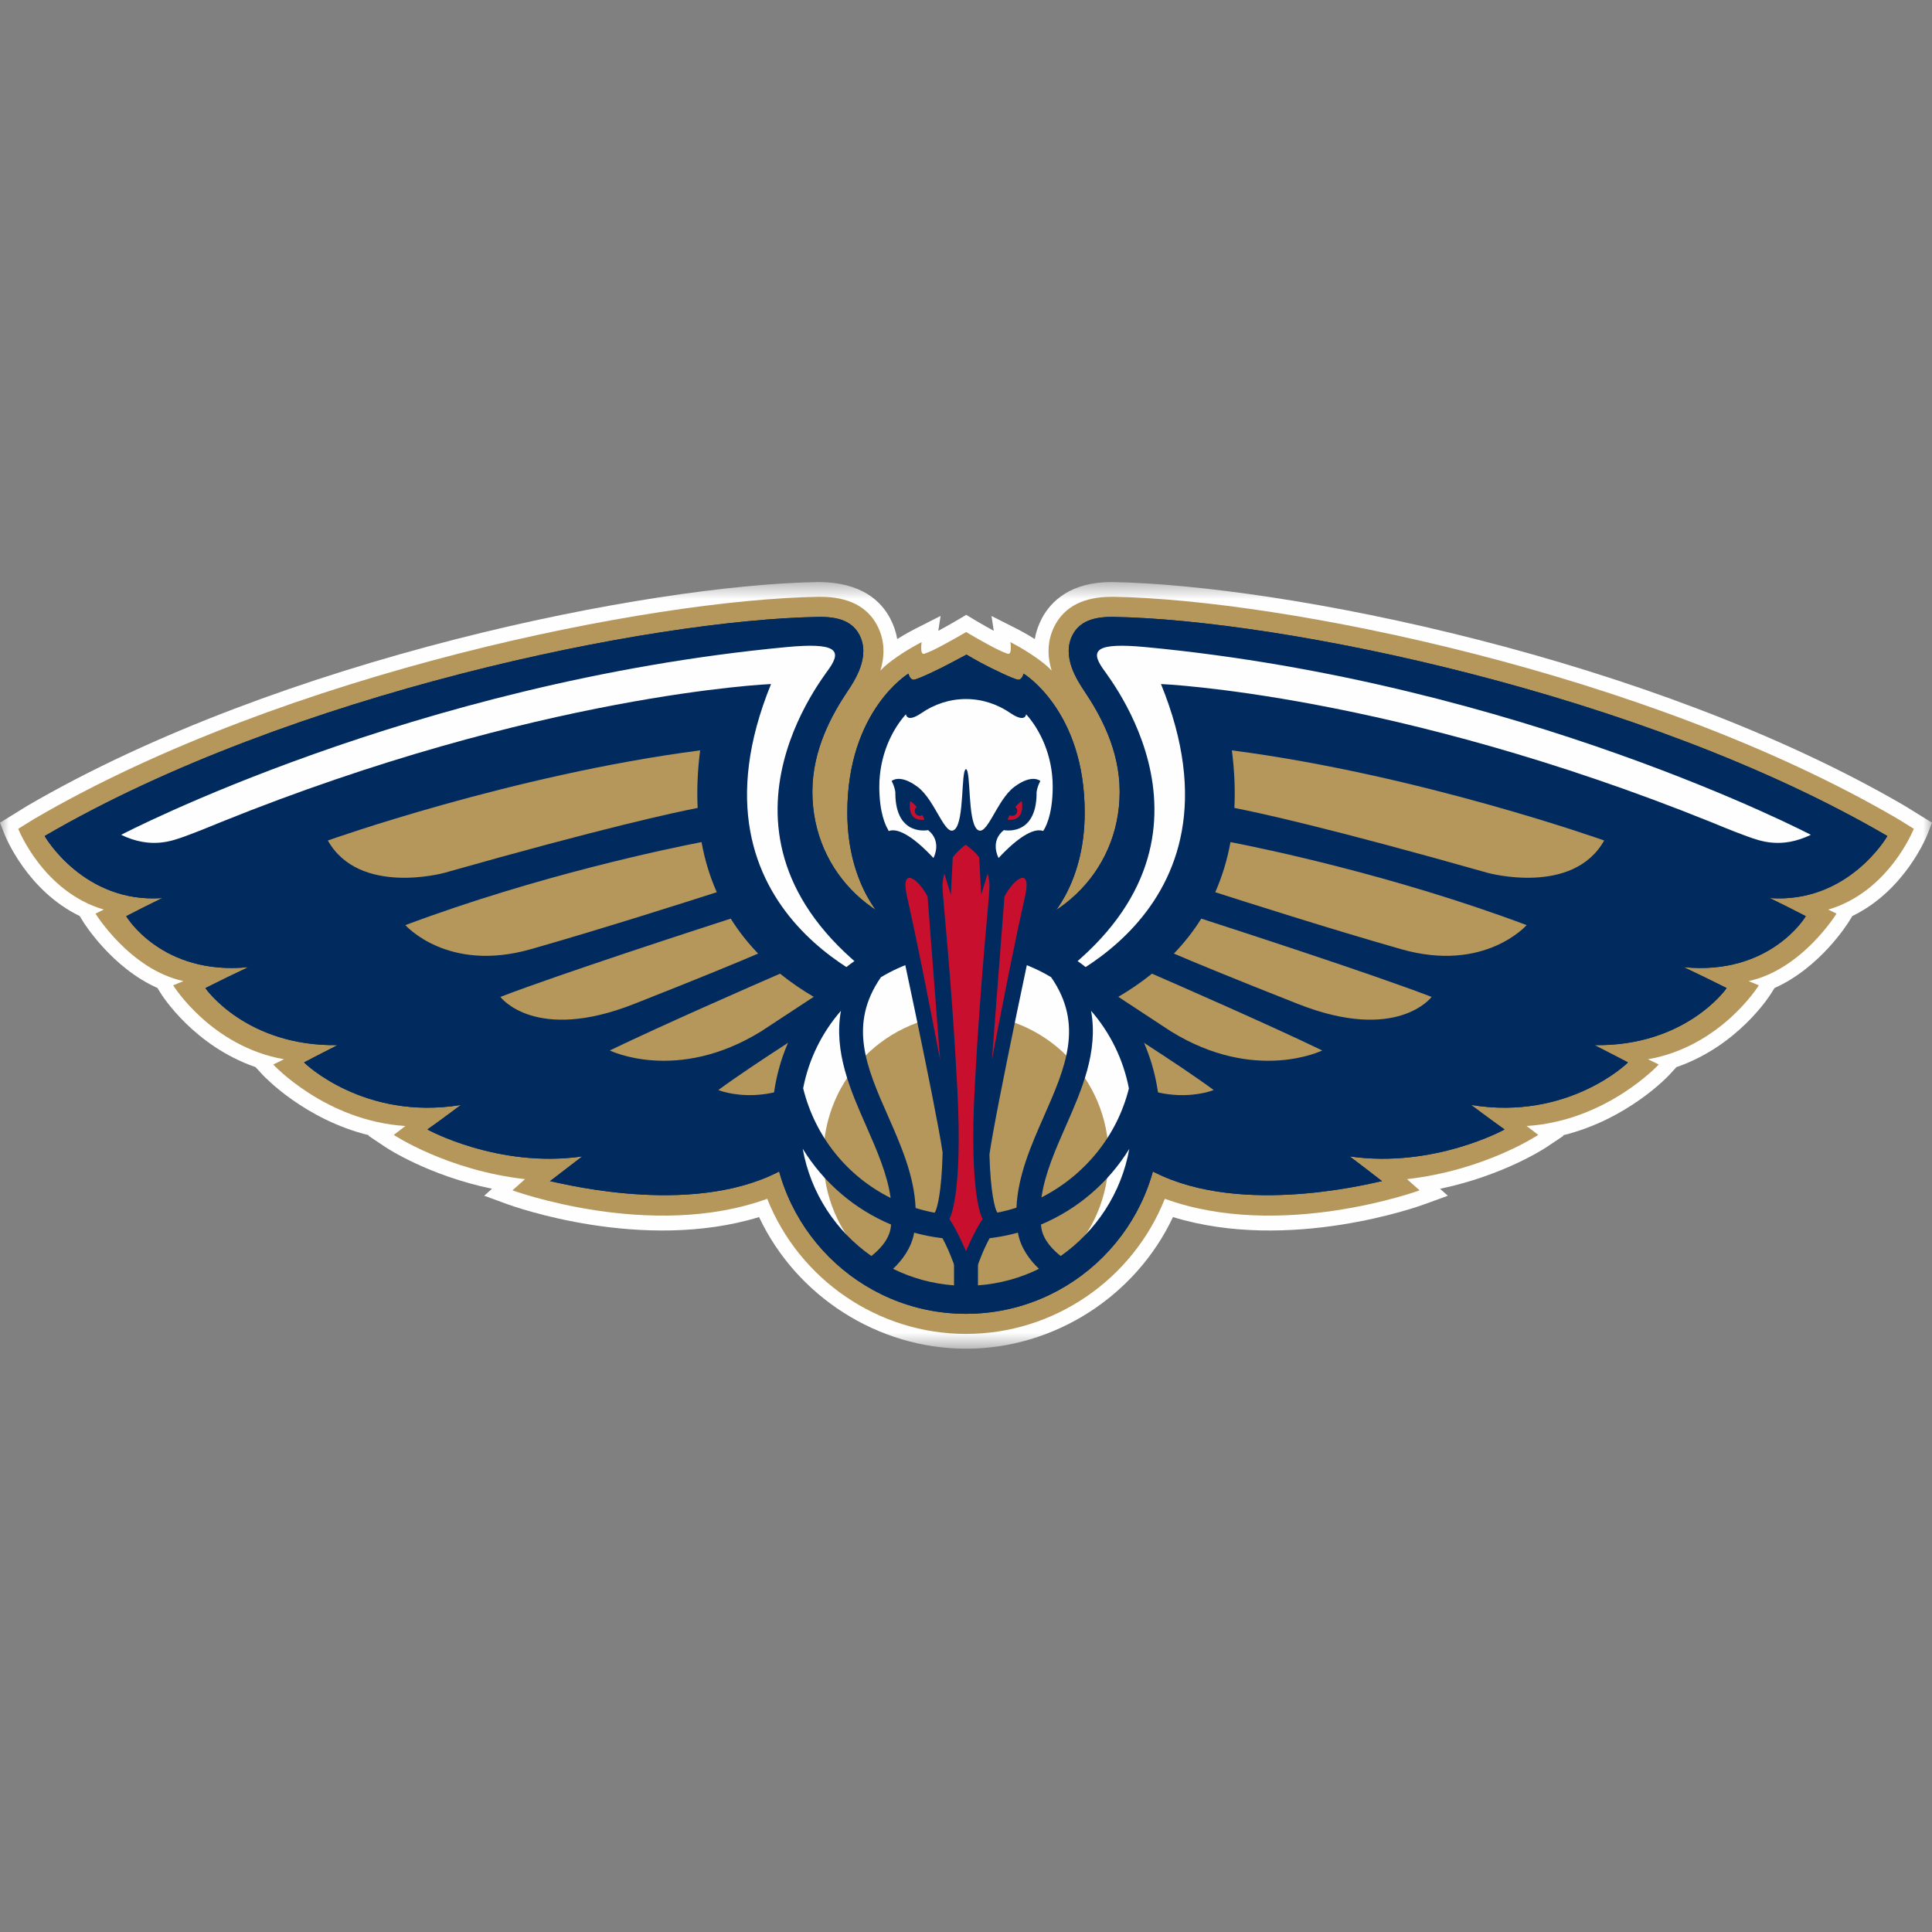 <svg width="108" height="108" viewBox="0 0 108 108" fill="none" xmlns="http://www.w3.org/2000/svg">
<rect x="0" y="0" width="108" height="108" fill="#808080" stroke="none"/>
<g clip-path="url(#clip0_2_2719)">
<mask id="mask0_2_2719" style="mask-type:alpha" maskUnits="userSpaceOnUse" x="0" y="32" width="109" height="44">
<path d="M0 75.393H108V32.536H0V75.393Z" fill="white"/>
</mask>
<g mask="url(#mask0_2_2719)">
<path d="M106.485 45.052C92.32 36.786 71.733 32.698 62.142 32.536C59.816 32.536 58.741 33.634 58.246 34.558C58.048 34.931 57.915 35.321 57.846 35.723C57.316 35.392 56.881 35.172 56.855 35.157L55.427 34.436L55.552 35.263C54.979 34.951 54.438 34.627 54.433 34.624L54.013 34.37L53.59 34.621C53.59 34.621 53.032 34.951 52.451 35.264L52.58 34.431L51.149 35.157C51.121 35.172 50.685 35.392 50.156 35.723C50.087 35.321 49.952 34.929 49.754 34.556C49.263 33.634 48.188 32.536 45.723 32.536C36.268 32.698 15.682 36.786 1.5 45.062L0 45.989L0.251 46.632C0.307 46.773 1.519 49.784 4.455 51.207L4.636 51.504C4.712 51.624 6.259 54.097 8.802 55.229L8.979 55.515C9.063 55.65 10.837 58.462 14.283 59.651L14.668 60.068C14.777 60.186 17.023 62.576 20.627 63.462L20.594 63.487L21.555 64.129C21.665 64.203 23.964 65.715 27.503 66.453L27.067 66.842L28.362 67.316C28.679 67.433 35.912 70.031 42.432 68.035C44.521 72.466 49.076 75.394 54.003 75.394C58.927 75.394 63.481 72.466 65.57 68.035C72.085 70.031 79.323 67.433 79.639 67.316L80.934 66.842L80.499 66.454C84.037 65.715 86.335 64.203 86.445 64.129L87.406 63.487L87.375 63.462C90.978 62.576 93.223 60.186 93.332 60.068L93.714 59.653C97.163 58.464 98.937 55.65 99.02 55.515L99.196 55.231C101.742 54.099 103.29 51.624 103.364 51.504L103.547 51.207C106.483 49.784 107.693 46.773 107.75 46.632L108 45.989L106.485 45.052V45.052Z" fill="#FEFEFE"/>
</g>
<path d="M106.983 46.33L106.069 45.764C92.022 37.568 71.628 33.52 62.265 33.362H62.142C60.602 33.362 59.535 33.895 58.975 34.945C58.502 35.838 58.556 36.732 58.787 37.49C58.625 37.305 58.391 37.109 58.136 36.921C57.376 36.346 56.482 35.894 56.482 35.894C56.482 35.894 56.599 36.633 56.327 36.543C56.2 36.503 56.043 36.435 55.87 36.356C55.11 35.991 54.009 35.331 54.009 35.331C54.009 35.331 52.891 35.991 52.133 36.356C51.96 36.435 51.801 36.503 51.674 36.543C51.402 36.633 51.521 35.894 51.521 35.894C51.521 35.894 50.627 36.346 49.866 36.921C49.61 37.109 49.376 37.305 49.215 37.49C49.445 36.732 49.501 35.838 49.026 34.945C48.466 33.895 47.399 33.362 45.859 33.362H45.736C36.373 33.52 15.979 37.568 1.934 45.764L1.019 46.33C1.019 46.33 2.397 49.846 5.801 50.846L5.338 51.071C5.338 51.071 7.262 54.195 10.253 54.844L9.681 55.081C9.681 55.081 11.79 58.493 15.877 59.214L15.273 59.506C15.273 59.506 18.19 62.662 22.663 62.944L22.013 63.441C22.013 63.441 24.977 65.418 29.348 65.915L28.646 66.541C28.646 66.541 36.396 69.378 42.887 67.013C44.677 71.52 49.078 74.567 53.999 74.567H54.002C58.924 74.567 63.324 71.52 65.114 67.013C71.605 69.378 79.356 66.541 79.356 66.541L78.653 65.915C83.024 65.418 85.988 63.441 85.988 63.441L85.339 62.944C89.812 62.662 92.726 59.506 92.726 59.506L92.125 59.214C96.212 58.493 98.319 55.081 98.319 55.081L97.748 54.844C100.739 54.195 102.663 51.071 102.663 51.071L102.2 50.846C105.604 49.846 106.983 46.33 106.983 46.33Z" fill="#B6975B"/>
<path d="M105.504 46.734C91.764 38.721 71.578 34.644 62.25 34.486C61.125 34.468 60.36 34.742 59.968 35.474C59.318 36.696 60.235 38.059 60.626 38.647C61.472 39.908 62.591 41.882 62.591 44.255C62.591 48.858 58.873 52.263 54.295 52.263C54.196 52.263 54.099 52.265 54.001 52.265C53.903 52.265 53.805 52.263 53.706 52.263C49.13 52.263 45.41 48.858 45.412 44.255C45.412 41.882 46.531 39.908 47.375 38.647C47.766 38.059 48.684 36.696 48.033 35.474C47.642 34.742 46.877 34.468 45.751 34.486C36.423 34.644 16.238 38.721 2.497 46.734C2.508 46.769 4.699 50.522 9.073 50.202C8.399 50.53 7.726 50.867 7.057 51.214C7.068 51.255 9.063 54.541 13.881 54.066C13.078 54.445 12.28 54.832 11.484 55.233C11.493 55.277 13.795 58.507 18.87 58.423C17.701 59.016 16.994 59.392 16.998 59.39C17.002 59.415 20.352 62.66 25.768 61.767C25.183 62.195 24.592 62.648 23.893 63.137C23.895 63.145 27.872 65.321 32.55 64.644C31.945 65.103 31.342 65.565 30.742 66.03C30.73 65.969 37.907 67.998 43.011 65.748C47.403 63.81 49.843 59.064 50.401 57.869C51.268 58.06 52.025 58.171 52.602 58.238C52.6 58.301 53.532 58.382 54.001 58.362C54.47 58.382 55.403 58.301 55.401 58.238C55.977 58.171 56.735 58.06 57.6 57.869C58.156 59.064 60.598 63.81 64.99 65.748C70.094 67.998 77.269 65.969 77.259 66.03C76.66 65.564 76.057 65.102 75.451 64.644C80.13 65.321 84.106 63.145 84.106 63.137C83.41 62.648 82.819 62.195 82.233 61.767C87.649 62.66 90.999 59.415 91.003 59.39C91.008 59.392 90.3 59.016 89.132 58.423C94.206 58.507 96.508 55.277 96.517 55.233C95.723 54.832 94.923 54.445 94.122 54.066C98.938 54.541 100.933 51.255 100.943 51.214C100.275 50.868 99.604 50.531 98.928 50.202C103.302 50.522 105.493 46.769 105.504 46.734Z" fill="#012B5F"/>
<path d="M50.047 55.445C50.047 55.445 37.767 51.33 43.102 38.238C43.102 38.238 30.121 38.778 12.325 45.966C12.325 45.966 11.077 46.486 10.35 46.747C9.621 47.007 8.45 47.473 6.772 46.667C6.772 46.667 23.048 38.149 43.96 36.173C46.716 35.913 47.081 36.33 46.352 37.372C45.755 38.225 38.288 47.737 50.047 55.445Z" fill="#FEFEFE"/>
<path d="M39.138 41.946C28.616 43.315 18.326 46.984 18.326 46.984C20.079 50.104 24.831 48.795 24.831 48.795C33.745 46.268 37.723 45.411 38.999 45.164C38.95 44.17 38.991 43.097 39.138 41.945V41.946ZM39.216 47.074C37.458 47.414 30.092 48.928 22.662 51.715C22.662 51.715 25.004 54.386 29.652 53.066C33.561 51.956 38.573 50.355 40.068 49.875C39.694 49.032 39.402 48.099 39.216 47.074ZM40.848 51.352C39.261 51.865 31.322 54.44 27.971 55.728C27.971 55.728 29.893 58.309 35.444 56.122C39.31 54.599 41.44 53.709 42.38 53.306C41.821 52.727 41.303 52.077 40.848 51.352ZM43.606 54.429C42.219 55.031 37.067 57.284 34.088 58.722C34.088 58.722 37.837 60.567 42.554 57.649L45.487 55.723C44.849 55.35 44.214 54.921 43.606 54.429ZM46.913 56.473C45.97 57.062 42.063 59.523 40.156 60.934C40.156 60.934 43.394 62.274 46.716 59.142C47.797 58.123 48.387 57.546 48.712 57.215C48.14 57.009 47.535 56.765 46.913 56.473Z" fill="#B6975B"/>
<path d="M57.955 55.445C57.955 55.445 70.235 51.33 64.899 38.238C64.899 38.238 77.881 38.778 95.675 45.966C95.675 45.966 96.923 46.486 97.652 46.747C98.381 47.007 99.551 47.473 101.228 46.667C101.228 46.667 84.952 38.149 64.042 36.173C61.284 35.913 60.921 36.33 61.648 37.372C62.247 38.225 69.714 47.737 57.955 55.445" fill="#FEFEFE"/>
<path d="M68.863 41.946C79.385 43.315 89.674 46.984 89.674 46.984C87.923 50.104 83.17 48.795 83.17 48.795C74.256 46.268 70.279 45.411 69.003 45.164C69.053 44.17 69.01 43.097 68.863 41.945V41.946ZM68.786 47.074C70.542 47.414 77.908 48.928 85.34 51.715C85.34 51.715 82.996 54.386 78.35 53.066C74.441 51.956 69.429 50.355 67.933 49.875C68.306 49.032 68.598 48.099 68.786 47.074ZM67.153 51.352C68.739 51.865 76.679 54.44 80.029 55.728C80.029 55.728 78.109 58.309 72.558 56.122C68.692 54.599 66.561 53.709 65.622 53.306C66.18 52.727 66.698 52.077 67.153 51.352H67.153ZM64.396 54.429C65.782 55.031 70.935 57.284 73.914 58.722C73.914 58.722 70.165 60.567 65.446 57.649L62.515 55.723C63.153 55.35 63.786 54.921 64.396 54.429ZM61.088 56.473C62.031 57.062 65.939 59.523 67.846 60.934C67.846 60.934 64.606 62.274 61.283 59.142C60.205 58.123 59.614 57.546 59.29 57.215C59.862 57.009 60.467 56.765 61.088 56.473Z" fill="#B6975B"/>
<path d="M64.056 62.592C64.056 68.154 59.555 72.662 54 72.662C48.446 72.662 43.945 68.154 43.945 62.592C43.945 57.033 48.446 52.524 54 52.524C59.555 52.524 64.056 57.033 64.056 62.592Z" fill="#FEFEFE"/>
<path d="M61.976 64.675C61.976 69.088 58.404 72.662 54.001 72.662C49.596 72.662 46.026 69.088 46.026 64.675C46.026 60.266 49.596 56.691 54.001 56.691C58.404 56.691 61.976 60.266 61.976 64.675Z" fill="#B6975B"/>
<path d="M59.293 70.211C58.889 69.894 58.315 69.333 58.213 68.64C58.203 68.579 58.198 68.518 58.19 68.455C60.234 67.597 61.961 66.118 63.128 64.223C62.688 66.694 61.271 68.828 59.293 70.211H59.293ZM44.872 64.215C46.039 66.115 47.766 67.595 49.813 68.455C49.805 68.518 49.8 68.579 49.79 68.642C49.686 69.337 49.114 69.896 48.71 70.211C46.728 68.828 45.311 66.691 44.872 64.215ZM47.009 56.504C46.595 58.796 47.544 60.957 48.415 62.932C49.02 64.309 49.6 65.629 49.787 66.966C47.393 65.77 45.574 63.58 44.897 60.835C45.212 59.197 45.957 57.712 47.009 56.504ZM56.82 67.511C56.131 67.732 55.41 67.877 54.67 67.932V53.335C56.157 53.442 57.547 53.899 58.759 54.627C60.599 57.288 59.562 59.663 58.36 62.391C57.639 64.028 56.901 65.712 56.82 67.511ZM54.67 69.274C55.438 69.228 56.184 69.104 56.901 68.907C57.051 69.771 57.583 70.457 58.078 70.928C57.036 71.443 55.885 71.764 54.67 71.852V69.274ZM51.102 68.907C51.82 69.104 52.565 69.228 53.33 69.274V71.852C52.116 71.764 50.966 71.443 49.924 70.928C50.42 70.457 50.952 69.771 51.102 68.907ZM49.244 54.627C50.455 53.899 51.846 53.442 53.33 53.335V67.932C52.59 67.881 51.871 67.74 51.183 67.528C51.107 65.722 50.365 64.035 49.642 62.391C48.438 59.663 47.403 57.288 49.244 54.627ZM63.106 60.843C62.437 63.53 60.599 65.724 58.22 66.935C58.411 65.608 58.986 64.297 59.587 62.932C60.457 60.955 61.407 58.795 60.991 56.504C62.046 57.715 62.791 59.202 63.106 60.843ZM54.001 51.74C48.026 51.74 43.164 56.609 43.164 62.593C43.164 68.576 48.026 73.443 54.001 73.443C59.977 73.443 64.839 68.576 64.839 62.593C64.839 56.609 59.977 51.74 54.001 51.74H54.001Z" fill="#012B5F"/>
<path d="M57.22 37.656C57.22 37.656 57.139 37.997 56.931 37.997C56.724 37.997 55.423 37.372 54.798 37.032C54.531 36.888 54.157 36.67 54.027 36.594C54.027 36.594 53.469 36.888 53.202 37.032C52.577 37.372 51.278 37.997 51.069 37.997C50.861 37.997 50.78 37.656 50.78 37.656C50.78 37.656 47.366 39.719 47.366 45.42C47.366 49.663 49.572 51.589 49.572 51.589L49.872 52.789H58.127L58.427 51.589C58.427 51.589 60.635 49.663 60.635 45.42C60.635 39.719 57.22 37.656 57.22 37.656Z" fill="#012B5F"/>
<path d="M58.847 43.979C58.847 42.218 58.132 40.782 57.36 39.926C57.36 39.926 57.334 40.432 56.493 39.869C55.767 39.369 54.913 39.077 53.997 39.077C53.075 39.077 52.219 39.37 51.492 39.872C50.681 40.425 50.642 39.927 50.642 39.927C49.872 40.782 49.154 42.218 49.154 43.979C49.154 45.443 49.512 46.162 49.638 46.368C50.361 48.232 52.04 49.539 53.997 49.539C55.929 49.539 57.591 48.26 58.329 46.426C58.372 46.367 58.847 45.665 58.847 43.979Z" fill="#FEFEFE"/>
<path d="M55.824 47.959C55.819 47.949 55.811 47.939 55.806 47.929C55.806 47.929 55.326 47.028 56.116 46.404C56.116 46.404 57.903 46.777 57.946 44.405C57.946 44.405 57.903 44.152 58.154 43.656C58.154 43.656 57.695 43.238 56.698 43.989C55.699 44.735 55.16 46.859 54.619 46.361C54.085 45.866 54.281 43.101 54.002 42.995H53.992C53.717 43.103 53.913 45.866 53.377 46.361C52.838 46.859 52.296 44.735 51.298 43.989C50.299 43.238 49.844 43.656 49.844 43.656C50.093 44.152 50.05 44.405 50.05 44.405C50.093 46.777 51.88 46.404 51.88 46.404C52.672 47.028 52.194 47.932 52.194 47.932C52.189 47.942 52.182 47.952 52.177 47.96C50.044 45.666 48.804 45.978 49.416 48.548C50.017 51.073 52.326 61.91 52.692 64.424C52.642 66.685 52.38 67.492 52.312 67.666L52.078 68.133L52.336 68.646C52.743 69.239 53.023 69.9 53.124 70.153L54.004 72.391L54.876 70.158C54.98 69.9 55.262 69.239 55.666 68.646L55.935 68.157L55.692 67.667C55.623 67.497 55.369 66.72 55.311 64.54C55.615 62.287 57.974 51.116 58.586 48.548C59.196 45.978 57.958 45.666 55.824 47.959Z" fill="#012B5F"/>
<path d="M52.554 59.257C51.788 55.225 51.184 52.241 50.696 50.077C50.325 48.425 51.318 49.085 51.852 50.118L52.554 59.257ZM55.447 59.257C56.214 55.225 56.818 52.241 57.306 50.077C57.676 48.425 56.684 49.085 56.15 50.118L55.447 59.257H55.447ZM51.343 45.599C51.193 45.557 51.102 45.401 51.147 45.247C51.163 45.189 51.199 45.143 51.244 45.105C51.143 44.993 51.026 44.879 50.884 44.778C50.884 44.778 50.635 45.945 51.676 45.82C51.676 45.82 51.639 45.716 51.562 45.567C51.498 45.605 51.42 45.618 51.343 45.599V45.599ZM57.115 44.778C56.974 44.879 56.856 44.993 56.756 45.105C56.802 45.143 56.838 45.189 56.857 45.249C56.898 45.401 56.807 45.557 56.657 45.599C56.58 45.618 56.502 45.607 56.439 45.569C56.362 45.714 56.326 45.82 56.326 45.82C57.366 45.945 57.115 44.778 57.115 44.778ZM54.488 60.753C54.818 54.524 55.314 50.111 55.314 49.559C55.314 49.365 55.292 49.111 55.21 48.833L54.849 50.018L54.737 47.924C54.556 47.689 54.308 47.455 53.995 47.23H53.975C53.663 47.455 53.444 47.689 53.261 47.924L53.154 50.018L52.79 48.832C52.709 49.111 52.686 49.365 52.686 49.559C52.686 50.111 53.181 54.524 53.51 60.753C53.842 66.984 53.07 68.143 53.07 68.143C53.517 68.79 54 69.942 54 69.942C54 69.942 54.483 68.79 54.93 68.143C54.93 68.143 54.158 66.984 54.488 60.753Z" fill="#C8102E"/>
<path d="M105.504 46.734C91.764 38.721 71.578 34.644 62.25 34.486C61.125 34.468 60.36 34.742 59.968 35.474C59.318 36.696 60.235 38.059 60.626 38.647C61.472 39.908 62.591 41.882 62.591 44.255C62.591 48.858 58.873 52.263 54.295 52.263C54.196 52.263 54.099 52.265 54.001 52.265C53.903 52.265 53.805 52.263 53.706 52.263C49.13 52.263 45.41 48.858 45.412 44.255C45.412 41.882 46.531 39.908 47.375 38.647C47.766 38.059 48.684 36.696 48.033 35.474C47.642 34.742 46.877 34.468 45.751 34.486C36.423 34.644 16.238 38.721 2.497 46.734C2.508 46.769 4.699 50.522 9.073 50.202C8.399 50.53 7.726 50.867 7.057 51.214C7.068 51.255 9.063 54.541 13.881 54.066C13.078 54.445 12.28 54.832 11.484 55.233C11.493 55.277 13.795 58.507 18.87 58.423C17.701 59.016 16.994 59.392 16.998 59.39C17.002 59.415 20.352 62.66 25.768 61.767C25.183 62.195 24.592 62.648 23.893 63.137C23.895 63.145 27.872 65.321 32.55 64.644C31.945 65.103 31.342 65.565 30.742 66.03C30.73 65.969 37.907 67.998 43.011 65.748C47.403 63.81 49.843 59.064 50.401 57.869C51.268 58.06 52.025 58.171 52.602 58.238C52.6 58.301 53.532 58.382 54.001 58.362C54.47 58.382 55.403 58.301 55.401 58.238C55.977 58.171 56.735 58.06 57.6 57.869C58.156 59.064 60.598 63.81 64.99 65.748C70.094 67.998 77.269 65.969 77.259 66.03C76.66 65.564 76.057 65.102 75.451 64.644C80.13 65.321 84.106 63.145 84.106 63.137C83.41 62.648 82.819 62.195 82.233 61.767C87.649 62.66 90.999 59.415 91.003 59.39C91.008 59.392 90.3 59.016 89.132 58.423C94.206 58.507 96.508 55.277 96.517 55.233C95.723 54.832 94.923 54.445 94.122 54.066C98.938 54.541 100.933 51.255 100.943 51.214C100.275 50.868 99.604 50.531 98.928 50.202C103.302 50.522 105.493 46.769 105.504 46.734Z" fill="#012B5F"/>
<path d="M50.047 55.445C50.047 55.445 37.767 51.33 43.102 38.238C43.102 38.238 30.121 38.778 12.325 45.966C12.325 45.966 11.077 46.486 10.35 46.747C9.621 47.007 8.45 47.473 6.772 46.667C6.772 46.667 23.048 38.149 43.96 36.173C46.716 35.913 47.081 36.33 46.352 37.372C45.755 38.225 38.288 47.737 50.047 55.445Z" fill="#FEFEFE"/>
<path d="M39.138 41.946C28.616 43.315 18.326 46.984 18.326 46.984C20.079 50.104 24.831 48.795 24.831 48.795C33.745 46.268 37.723 45.411 38.999 45.164C38.95 44.17 38.991 43.097 39.138 41.945V41.946ZM39.216 47.074C37.458 47.414 30.092 48.928 22.662 51.715C22.662 51.715 25.004 54.386 29.652 53.066C33.561 51.956 38.573 50.355 40.068 49.875C39.694 49.032 39.402 48.099 39.216 47.074ZM40.848 51.352C39.261 51.865 31.322 54.44 27.971 55.728C27.971 55.728 29.893 58.309 35.444 56.122C39.31 54.599 41.44 53.709 42.38 53.306C41.821 52.727 41.303 52.077 40.848 51.352ZM43.606 54.429C42.219 55.031 37.067 57.284 34.088 58.722C34.088 58.722 37.837 60.567 42.554 57.649L45.487 55.723C44.849 55.35 44.214 54.921 43.606 54.429ZM46.913 56.473C45.97 57.062 42.063 59.523 40.156 60.934C40.156 60.934 43.394 62.274 46.716 59.142C47.797 58.123 48.387 57.546 48.712 57.215C48.14 57.009 47.535 56.765 46.913 56.473Z" fill="#B6975B"/>
<path d="M57.955 55.445C57.955 55.445 70.235 51.33 64.899 38.238C64.899 38.238 77.881 38.778 95.675 45.966C95.675 45.966 96.923 46.486 97.652 46.747C98.381 47.007 99.551 47.473 101.228 46.667C101.228 46.667 84.952 38.149 64.042 36.173C61.284 35.913 60.921 36.33 61.648 37.372C62.247 38.225 69.714 47.737 57.955 55.445" fill="#FEFEFE"/>
<path d="M68.863 41.946C79.385 43.315 89.674 46.984 89.674 46.984C87.923 50.104 83.17 48.795 83.17 48.795C74.256 46.268 70.279 45.411 69.003 45.164C69.053 44.17 69.01 43.097 68.863 41.945V41.946ZM68.786 47.074C70.542 47.414 77.908 48.928 85.34 51.715C85.34 51.715 82.996 54.386 78.35 53.066C74.441 51.956 69.429 50.355 67.933 49.875C68.306 49.032 68.598 48.099 68.786 47.074ZM67.153 51.352C68.739 51.865 76.679 54.44 80.029 55.728C80.029 55.728 78.109 58.309 72.558 56.122C68.692 54.599 66.561 53.709 65.622 53.306C66.18 52.727 66.698 52.077 67.153 51.352H67.153ZM64.396 54.429C65.782 55.031 70.935 57.284 73.914 58.722C73.914 58.722 70.165 60.567 65.446 57.649L62.515 55.723C63.153 55.35 63.786 54.921 64.396 54.429ZM61.088 56.473C62.031 57.062 65.939 59.523 67.846 60.934C67.846 60.934 64.606 62.274 61.283 59.142C60.205 58.123 59.614 57.546 59.29 57.215C59.862 57.009 60.467 56.765 61.088 56.473Z" fill="#B6975B"/>
<path d="M64.056 62.592C64.056 68.154 59.555 72.662 54 72.662C48.446 72.662 43.945 68.154 43.945 62.592C43.945 57.033 48.446 52.524 54 52.524C59.555 52.524 64.056 57.033 64.056 62.592Z" fill="#FEFEFE"/>
<path d="M61.976 64.675C61.976 69.088 58.404 72.662 54.001 72.662C49.596 72.662 46.026 69.088 46.026 64.675C46.026 60.266 49.596 56.691 54.001 56.691C58.404 56.691 61.976 60.266 61.976 64.675Z" fill="#B6975B"/>
<path d="M59.293 70.211C58.889 69.894 58.315 69.333 58.213 68.64C58.203 68.579 58.198 68.518 58.19 68.455C60.234 67.597 61.961 66.118 63.128 64.223C62.688 66.694 61.271 68.828 59.293 70.211H59.293ZM44.872 64.215C46.039 66.115 47.766 67.595 49.813 68.455C49.805 68.518 49.8 68.579 49.79 68.642C49.686 69.337 49.114 69.896 48.71 70.211C46.728 68.828 45.311 66.691 44.872 64.215ZM47.009 56.504C46.595 58.796 47.544 60.957 48.415 62.932C49.02 64.309 49.6 65.629 49.787 66.966C47.393 65.77 45.574 63.58 44.897 60.835C45.212 59.197 45.957 57.712 47.009 56.504ZM56.82 67.511C56.131 67.732 55.41 67.877 54.67 67.932V53.335C56.157 53.442 57.547 53.899 58.759 54.627C60.599 57.288 59.562 59.663 58.36 62.391C57.639 64.028 56.901 65.712 56.82 67.511ZM54.67 69.274C55.438 69.228 56.184 69.104 56.901 68.907C57.051 69.771 57.583 70.457 58.078 70.928C57.036 71.443 55.885 71.764 54.67 71.852V69.274ZM51.102 68.907C51.82 69.104 52.565 69.228 53.33 69.274V71.852C52.116 71.764 50.966 71.443 49.924 70.928C50.42 70.457 50.952 69.771 51.102 68.907ZM49.244 54.627C50.455 53.899 51.846 53.442 53.33 53.335V67.932C52.59 67.881 51.871 67.74 51.183 67.528C51.107 65.722 50.365 64.035 49.642 62.391C48.438 59.663 47.403 57.288 49.244 54.627ZM63.106 60.843C62.437 63.53 60.599 65.724 58.22 66.935C58.411 65.608 58.986 64.297 59.587 62.932C60.457 60.955 61.407 58.795 60.991 56.504C62.046 57.715 62.791 59.202 63.106 60.843ZM54.001 51.74C48.026 51.74 43.164 56.609 43.164 62.593C43.164 68.576 48.026 73.443 54.001 73.443C59.977 73.443 64.839 68.576 64.839 62.593C64.839 56.609 59.977 51.74 54.001 51.74H54.001Z" fill="#012B5F"/>
<path d="M57.22 37.656C57.22 37.656 57.139 37.997 56.931 37.997C56.724 37.997 55.423 37.372 54.798 37.032C54.531 36.888 54.157 36.67 54.027 36.594C54.027 36.594 53.469 36.888 53.202 37.032C52.577 37.372 51.278 37.997 51.069 37.997C50.861 37.997 50.78 37.656 50.78 37.656C50.78 37.656 47.366 39.719 47.366 45.42C47.366 49.663 49.572 51.589 49.572 51.589L49.872 52.789H58.127L58.427 51.589C58.427 51.589 60.635 49.663 60.635 45.42C60.635 39.719 57.22 37.656 57.22 37.656Z" fill="#012B5F"/>
<path d="M58.847 43.979C58.847 42.218 58.132 40.782 57.36 39.926C57.36 39.926 57.334 40.432 56.493 39.869C55.767 39.369 54.913 39.077 53.997 39.077C53.075 39.077 52.219 39.37 51.492 39.872C50.681 40.425 50.642 39.927 50.642 39.927C49.872 40.782 49.154 42.218 49.154 43.979C49.154 45.443 49.512 46.162 49.638 46.368C50.361 48.232 52.04 49.539 53.997 49.539C55.929 49.539 57.591 48.26 58.329 46.426C58.372 46.367 58.847 45.665 58.847 43.979Z" fill="#FEFEFE"/>
<path d="M55.824 47.959C55.819 47.949 55.811 47.939 55.806 47.929C55.806 47.929 55.326 47.028 56.116 46.404C56.116 46.404 57.903 46.777 57.946 44.405C57.946 44.405 57.903 44.152 58.154 43.656C58.154 43.656 57.695 43.238 56.698 43.989C55.699 44.735 55.16 46.859 54.619 46.361C54.085 45.866 54.281 43.101 54.002 42.995H53.992C53.717 43.103 53.913 45.866 53.377 46.361C52.838 46.859 52.296 44.735 51.298 43.989C50.299 43.238 49.844 43.656 49.844 43.656C50.093 44.152 50.05 44.405 50.05 44.405C50.093 46.777 51.88 46.404 51.88 46.404C52.672 47.028 52.194 47.932 52.194 47.932C52.189 47.942 52.182 47.952 52.177 47.96C50.044 45.666 48.804 45.978 49.416 48.548C50.017 51.073 52.326 61.91 52.692 64.424C52.642 66.685 52.38 67.492 52.312 67.666L52.078 68.133L52.336 68.646C52.743 69.239 53.023 69.9 53.124 70.153L54.004 72.391L54.876 70.158C54.98 69.9 55.262 69.239 55.666 68.646L55.935 68.157L55.692 67.667C55.623 67.497 55.369 66.72 55.311 64.54C55.615 62.287 57.974 51.116 58.586 48.548C59.196 45.978 57.958 45.666 55.824 47.959Z" fill="#012B5F"/>
<path d="M52.554 59.257C51.788 55.225 51.184 52.241 50.696 50.077C50.325 48.425 51.318 49.085 51.852 50.118L52.554 59.257ZM55.447 59.257C56.214 55.225 56.818 52.241 57.306 50.077C57.676 48.425 56.684 49.085 56.15 50.118L55.447 59.257H55.447ZM51.343 45.599C51.193 45.557 51.102 45.401 51.147 45.247C51.163 45.189 51.199 45.143 51.244 45.105C51.143 44.993 51.026 44.879 50.884 44.778C50.884 44.778 50.635 45.945 51.676 45.82C51.676 45.82 51.639 45.716 51.562 45.567C51.498 45.605 51.42 45.618 51.343 45.599V45.599ZM57.115 44.778C56.974 44.879 56.856 44.993 56.756 45.105C56.802 45.143 56.838 45.189 56.857 45.249C56.898 45.401 56.807 45.557 56.657 45.599C56.58 45.618 56.502 45.607 56.439 45.569C56.362 45.714 56.326 45.82 56.326 45.82C57.366 45.945 57.115 44.778 57.115 44.778ZM54.488 60.753C54.818 54.524 55.314 50.111 55.314 49.559C55.314 49.365 55.292 49.111 55.21 48.833L54.849 50.018L54.737 47.924C54.556 47.689 54.308 47.455 53.995 47.23H53.975C53.663 47.455 53.444 47.689 53.261 47.924L53.154 50.018L52.79 48.832C52.709 49.111 52.686 49.365 52.686 49.559C52.686 50.111 53.181 54.524 53.51 60.753C53.842 66.984 53.07 68.143 53.07 68.143C53.517 68.79 54 69.942 54 69.942C54 69.942 54.483 68.79 54.93 68.143C54.93 68.143 54.158 66.984 54.488 60.753Z" fill="#C8102E"/>
</g>
<defs>
<clipPath id="clip0_2_2719">
<rect width="108" height="108" fill="white"/>
</clipPath>
</defs>
</svg>
